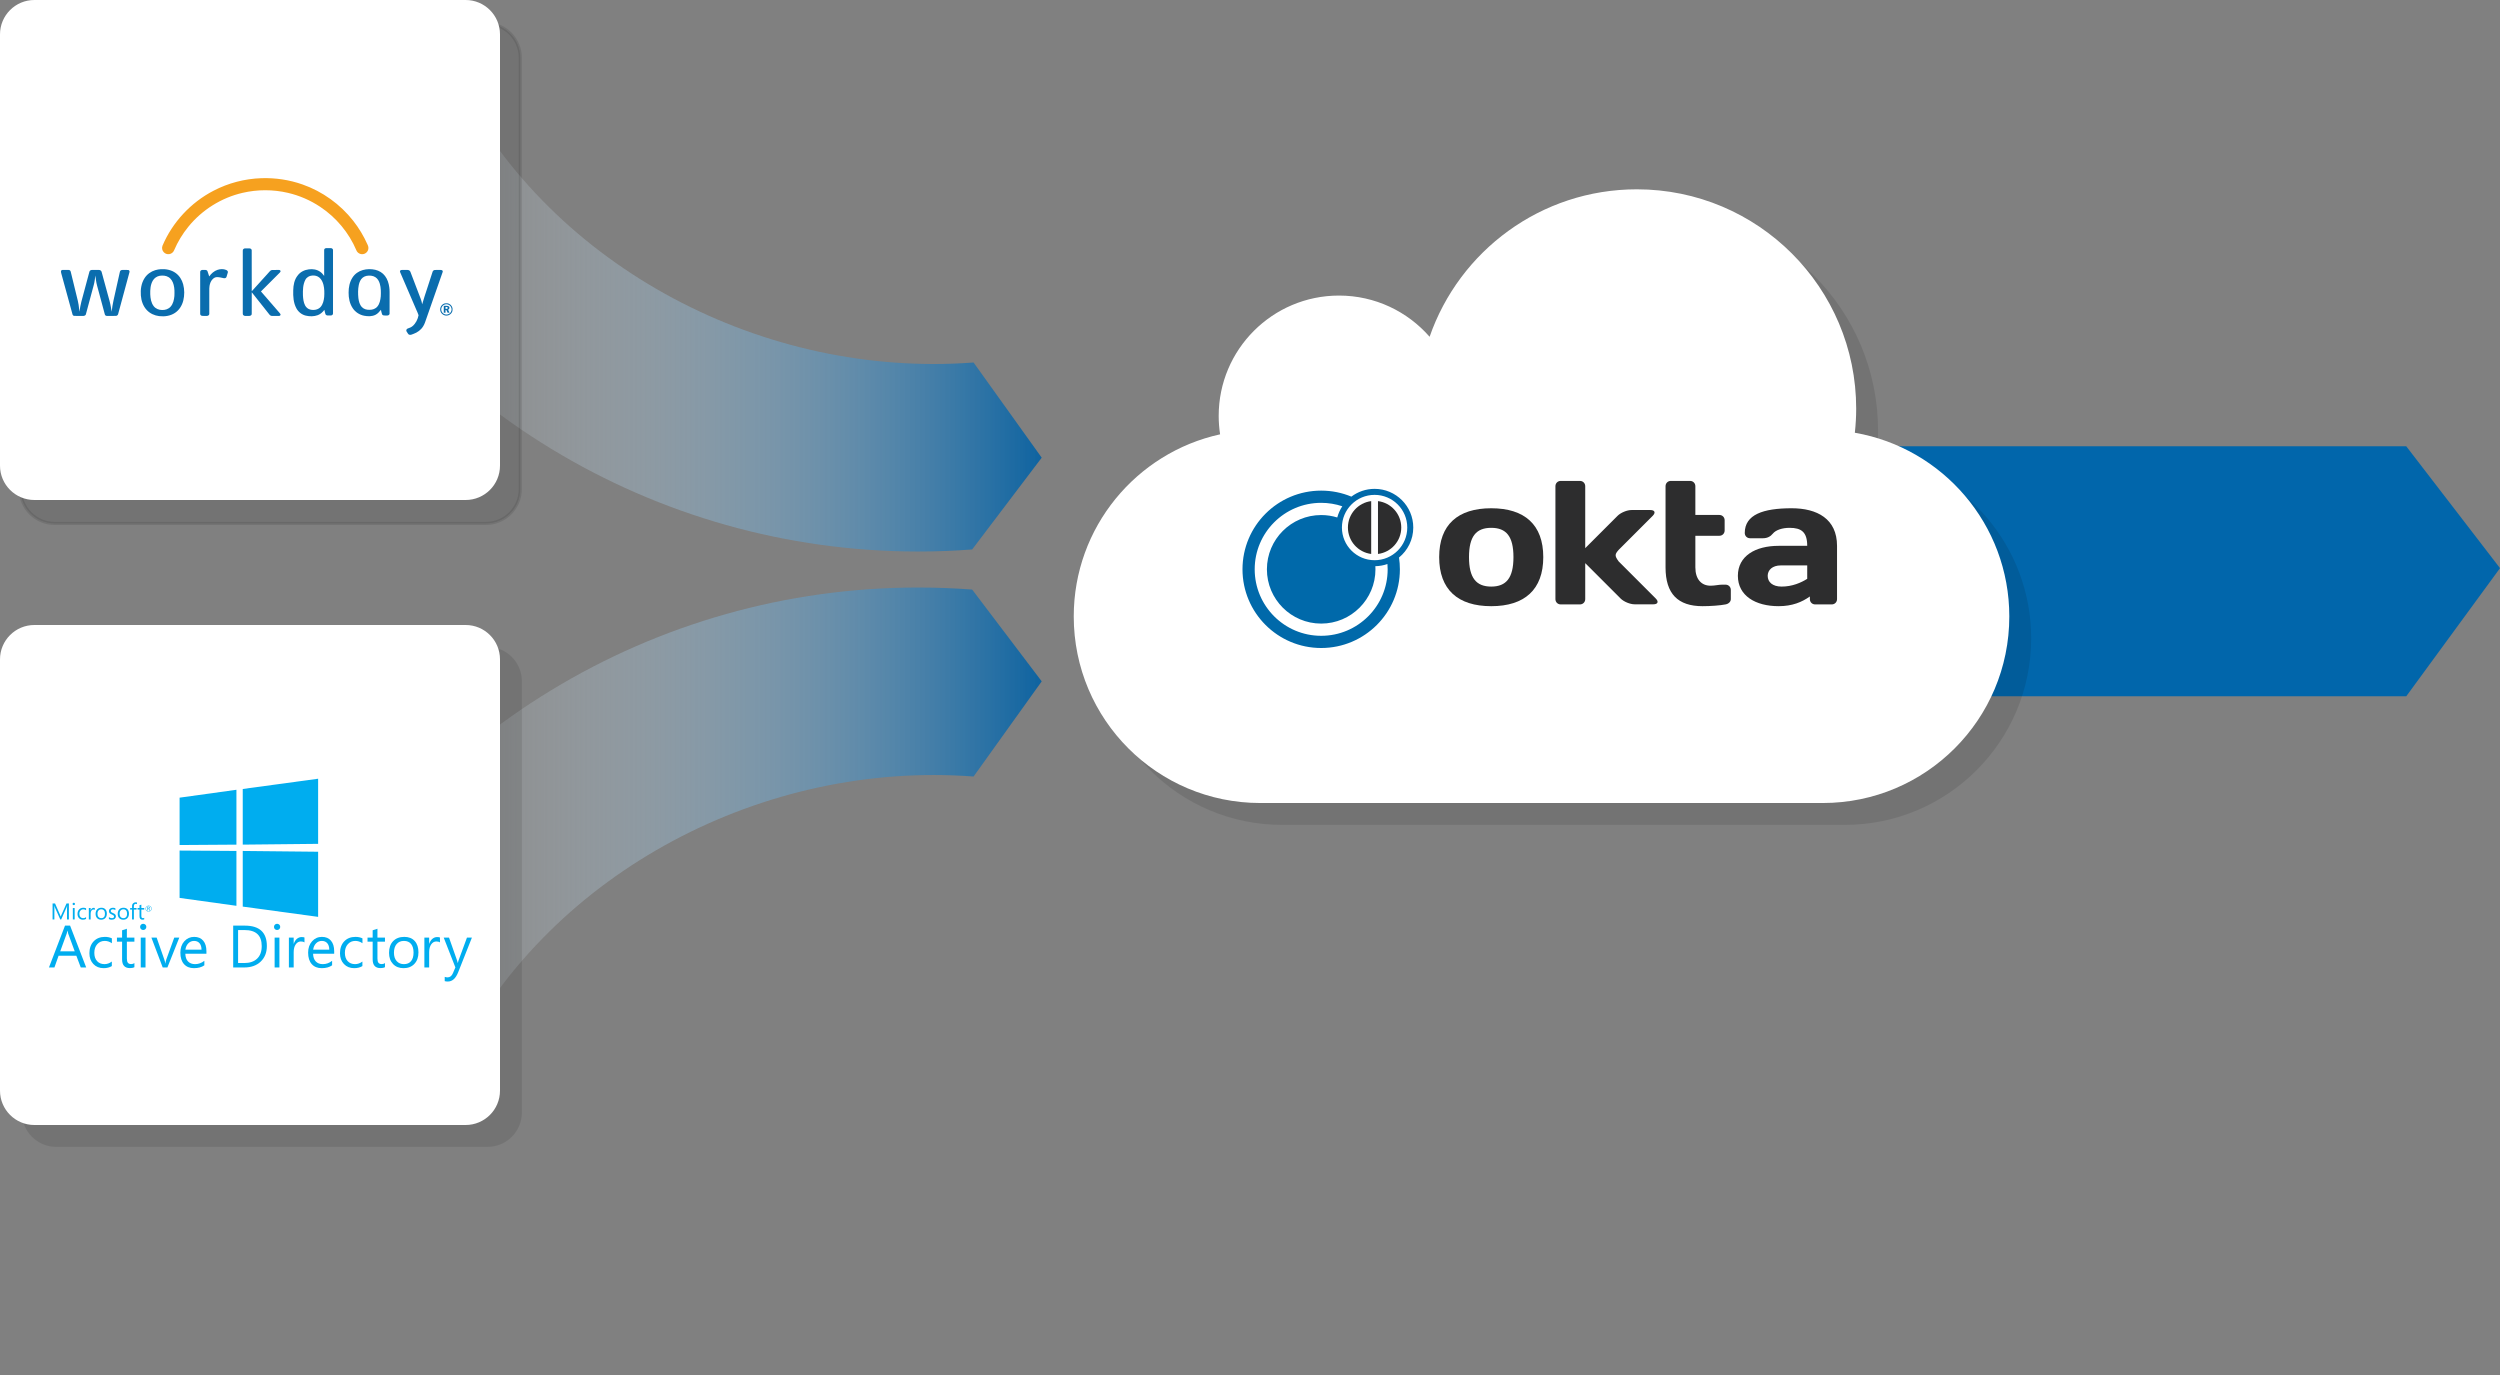 <?xml version="1.0" encoding="utf-8"?>
<!-- Generator: Adobe Illustrator 16.0.4, SVG Export Plug-In . SVG Version: 6.00 Build 0)  -->
<!DOCTYPE svg PUBLIC "-//W3C//DTD SVG 1.1//EN" "http://www.w3.org/Graphics/SVG/1.1/DTD/svg11.dtd">
<svg version="1.1" xmlns="http://www.w3.org/2000/svg" xmlns:xlink="http://www.w3.org/1999/xlink" x="0px" y="0px" width="800px"
	 height="440px" viewBox="0 0 800 440" enable-background="new 0 0 800 440" xml:space="preserve">
<rect x="0" y="0" width="800" height="440" fill="#808080" stroke="none"/>
<g id="bg" display="none">
	<rect display="inline" fill="#E1EFF5" width="800" height="440"/>
</g>
<g id="Arrows">
	
		<linearGradient id="SVGID_1_" gradientUnits="userSpaceOnUse" x1="88.988" y1="254.5" x2="329.349" y2="254.5" gradientTransform="matrix(1 0 0 -1 4 356)">
		<stop  offset="0.15" style="stop-color:#FFFFFF;stop-opacity:0"/>
		<stop  offset="1" style="stop-color:#0E63A0"/>
	</linearGradient>
	<path fill="url(#SVGID_1_)" d="M293.76,176.486c-84.208,0-161.719-46.738-200.772-122.475l53.328-27.498
		c30.646,59.434,98.533,94.559,165.225,89.485l21.809,30.458l-22.257,29.369C305.292,176.269,299.508,176.486,293.76,176.486z"/>
	
		<linearGradient id="SVGID_2_" gradientUnits="userSpaceOnUse" x1="88.988" y1="639.018" x2="329.349" y2="639.018" gradientTransform="matrix(1 0 0 1 4 -376.027)">
		<stop  offset="0.15" style="stop-color:#FFFFFF;stop-opacity:0"/>
		<stop  offset="1" style="stop-color:#0E63A0"/>
	</linearGradient>
	<path fill="url(#SVGID_2_)" d="M293.76,188.004c-84.208,0-161.719,46.737-200.772,122.475l53.328,27.498
		c30.646-59.434,98.533-94.559,165.225-89.486l21.809-30.458l-22.257-29.369C305.292,188.222,299.508,188.004,293.76,188.004z"/>
	<polygon fill="#0166AB" points="770,222.812 599,222.812 599,142.812 770,142.812 800,181.812 	"/>
</g>
<g id="cloud">
	<path id="cloud-shadow" opacity="0.1" d="M600.55,145.479c0.275-2.532,0.43-5.101,0.43-7.706c0-38.766-31.426-70.191-70.191-70.191
		c-30.707,0-56.79,19.724-66.314,47.187c-7.058-8.078-17.426-13.187-28.994-13.187c-21.263,0-38.5,17.237-38.5,38.5
		c0,2.008,0.155,3.979,0.451,5.904c-26.784,5.882-46.833,29.736-46.833,58.287c0,32.968,26.725,59.692,59.69,59.692h180.001
		c32.966,0,59.689-26.725,59.689-59.692C649.979,174.807,628.622,150.346,600.55,145.479z"/>
	<path id="cloud_2_" fill="#FFFFFF" d="M593.55,138.479c0.275-2.532,0.43-5.101,0.43-7.706c0-38.766-31.426-70.191-70.191-70.191
		c-30.707,0-56.79,19.724-66.314,47.187c-7.058-8.078-17.426-13.187-28.994-13.187c-21.263,0-38.5,17.237-38.5,38.5
		c0,2.008,0.155,3.979,0.451,5.904c-26.784,5.882-46.834,29.736-46.834,58.287c0,32.967,26.726,59.692,59.69,59.692h180.001
		c32.966,0,59.689-26.725,59.689-59.692C642.979,167.807,621.622,143.346,593.55,138.479z"/>
	<g id="okta">
		<path fill="#0069AA" d="M432.436,158.921c-2.974-1.238-6.234-1.922-9.658-1.923C408.869,157,397.6,168.273,397.597,182.18
			c0.003,13.907,11.272,25.181,25.181,25.183c13.909-0.002,25.182-11.274,25.185-25.183c0-1.282-0.099-2.541-0.283-3.771
			c2.786-2.27,4.565-5.726,4.565-9.599c0-6.835-5.543-12.375-12.373-12.375c-2.795,0-5.373,0.927-7.443,2.491
			C432.43,158.925,432.433,158.923,432.436,158.921z M439.871,179.267c-2.891,0-5.496-1.17-7.394-3.062
			c-1.897-1.896-3.062-4.502-3.062-7.394c0-2.888,1.164-5.497,3.062-7.39c1.897-1.894,4.503-3.062,7.394-3.062
			c2.889,0,5.492,1.17,7.391,3.062c1.895,1.893,3.062,4.502,3.062,7.39c0,2.892-1.168,5.497-3.062,7.394
			C445.365,178.097,442.761,179.267,439.871,179.267z M422.777,160.906c2.366,0.002,4.637,0.391,6.76,1.104
			c-0.717,1.087-1.268,2.291-1.612,3.58c-1.627-0.504-3.354-0.775-5.147-0.775c-9.592,0-17.367,7.775-17.367,17.367
			c0,9.591,7.775,17.365,17.367,17.365c9.594,0,17.368-7.774,17.368-17.365c0-0.337-0.011-0.671-0.032-1.002
			c1.354-0.026,2.652-0.268,3.866-0.695c0.044,0.562,0.073,1.126,0.073,1.697c-0.001,5.881-2.377,11.188-6.232,15.045
			c-3.854,3.854-9.162,6.229-15.043,6.229c-5.88,0-11.187-2.377-15.041-6.229c-3.854-3.857-6.23-9.164-6.232-15.045
			c0.001-5.881,2.377-11.188,6.232-15.043C411.591,163.285,416.897,160.908,422.777,160.906z"/>
		<g>
			<g>
				<path fill="#2D2D2E" d="M477.193,162.642c-10.67,0-16.656,5.25-16.656,15.641c0,10.389,5.985,15.695,16.656,15.695
					c10.673,0,16.655-5.309,16.655-15.695C493.849,167.892,487.866,162.642,477.193,162.642z M477.193,187.708
					c-4.799,0-7.113-2.766-7.113-9.426c0-6.666,2.314-9.375,7.113-9.375s7.114,2.709,7.114,9.375
					C484.308,184.944,481.992,187.708,477.193,187.708z"/>
				<path fill="#2D2D2E" d="M552.167,187.087h-1.018c-1.242,0-2.314,0.338-3.781,0.338c-2.881,0-4.855-2.029-4.855-5.871v-10.104
					h7.68c0.959,0,1.692-0.736,1.692-1.697v-3.271c0-0.961-0.733-1.695-1.692-1.695h-7.68v-9.202c0-0.96-0.734-1.694-1.693-1.694
					h-6.154c-0.961,0-1.694,0.734-1.694,1.694v25.97c0,8.471,3.953,12.424,11.858,12.424c2.541,0,5.646-0.226,7.34-0.565
					c0.957-0.17,1.691-0.846,1.691-1.691v-2.936C553.86,187.824,553.126,187.087,552.167,187.087z"/>
				<path fill="#2D2D2E" d="M573.341,162.642c-9.146,0-15.018,2.031-15.018,7.904c0,0.959,0.733,1.693,1.693,1.693h4.121
					c1.411,0,2.428-0.564,3.161-1.47c0.96-1.187,3.05-1.862,5.364-1.862c3.781,0,5.646,1.355,5.646,5.76h-9.146
					c-7.396,0-13.043,3.218-13.043,9.599c0,6.379,5.646,9.711,13.043,9.711c4.349,0,7.453-1.3,9.994-3.104v0.849
					c0,0.957,0.734,1.692,1.694,1.692h5.308c0.961,0,1.692-0.735,1.692-1.692v-17.054
					C587.853,166.029,581.473,162.642,573.341,162.642z M578.31,185.225c-1.975,1.241-4.798,2.483-8.188,2.483
					c-2.937,0-4.461-1.467-4.461-3.442c0-1.863,1.524-3.331,4.182-3.331h8.467V185.225z"/>
				<path fill="#2D2D2E" d="M517.979,179.66c-1.354-1.832-1.239-2.287,0-3.709l10.888-10.889c1.021-1.021,0.676-1.855-0.769-1.855
					h-6c-1.442,0-3.459,0.834-4.479,1.855l-10.346,10.346v-0.232v-19.591c0-0.96-0.732-1.694-1.691-1.694h-6.154
					c-0.961,0-1.693,0.734-1.693,1.694v36.136c0,0.958,0.733,1.691,1.693,1.691h6.154c0.959,0,1.691-0.733,1.691-1.691v-10.278
					v-1.239l11.32,11.32c1.021,1.021,3.037,1.855,4.479,1.855h6.002c1.442,0,1.789-0.834,0.768-1.855L517.979,179.66z"/>
			</g>
		</g>
		<path fill="#2D2D2E" d="M438.783,177.269v-16.914c-4.199,0.535-7.447,4.113-7.447,8.455
			C431.336,173.16,434.584,176.737,438.783,177.269z"/>
		<path fill="#2D2D2E" d="M448.402,168.81c0-4.342-3.248-7.92-7.449-8.455v16.914C445.154,176.737,448.402,173.162,448.402,168.81z"
			/>
	</g>
</g>
<g id="Boxes">
	<path id="box-2-shadow" opacity="0.1" d="M167,356c0,6.075-4.925,11-11,11H18c-6.075,0-11-4.925-11-11V218c0-6.075,4.925-11,11-11
		h138c6.075,0,11,4.925,11,11V356z"/>
	<path id="box-2" fill="#FFFFFF" d="M160,349c0,6.075-4.925,11-11,11H11c-6.075,0-11-4.925-11-11V211c0-6.075,4.925-11,11-11h138
		c6.075,0,11,4.925,11,11V349z"/>
	<path id="box-1-shadow" opacity="0.1" stroke="#000000" stroke-miterlimit="10" d="M166.5,156.5c0,6.075-4.925,11-11,11h-138
		c-6.075,0-11-4.925-11-11v-138c0-6.075,4.925-11,11-11h138c6.075,0,11,4.925,11,11V156.5z"/>
	<path id="box-1" fill="#FFFFFF" d="M160,149c0,6.075-4.925,11-11,11H11c-6.075,0-11-4.925-11-11V11C0,4.925,4.925,0,11,0h138
		c6.075,0,11,4.925,11,11V149z"/>
</g>
<g id="Logos">
	<g id="ms">
		<g>
			<path fill="#00ADEF" d="M27.582,309.589h-1.736l-1.42-3.754h-5.677l-1.335,3.754h-1.747l5.136-13.39h1.625L27.582,309.589z
				 M23.912,304.425l-2.101-5.704c-0.068-0.187-0.137-0.485-0.206-0.896h-0.037c-0.062,0.379-0.133,0.678-0.215,0.896l-2.083,5.704
				H23.912z"/>
			<path fill="#00ADEF" d="M35.784,309.15c-0.735,0.441-1.606,0.663-2.615,0.663c-1.363,0-2.464-0.443-3.3-1.331
				c-0.837-0.886-1.256-2.036-1.256-3.45c0-1.574,0.451-2.84,1.353-3.795c0.904-0.956,2.107-1.434,3.614-1.434
				c0.84,0,1.582,0.156,2.223,0.467v1.568c-0.709-0.497-1.469-0.747-2.278-0.747c-0.977,0-1.779,0.351-2.404,1.052
				c-0.626,0.7-0.938,1.618-0.938,2.759c0,1.119,0.294,2.005,0.883,2.65c0.587,0.648,1.377,0.973,2.367,0.973
				c0.833,0,1.618-0.277,2.353-0.831V309.15L35.784,309.15z"/>
			<path fill="#00ADEF" d="M43.009,309.495c-0.361,0.2-0.837,0.299-1.429,0.299c-1.674,0-2.511-0.933-2.511-2.801v-5.659h-1.644
				v-1.307h1.644v-2.335l1.531-0.495v2.83h2.409v1.307H40.6v5.388c0,0.642,0.109,1.099,0.327,1.374
				c0.218,0.273,0.579,0.41,1.083,0.41c0.385,0,0.719-0.106,0.999-0.316V309.495L43.009,309.495z"/>
			<path fill="#00ADEF" d="M45.82,297.6c-0.274,0-0.507-0.094-0.7-0.28c-0.193-0.186-0.29-0.423-0.29-0.709s0.097-0.524,0.29-0.715
				c0.193-0.19,0.426-0.285,0.7-0.285c0.28,0,0.519,0.095,0.715,0.285c0.196,0.188,0.293,0.428,0.293,0.715
				c0,0.273-0.097,0.506-0.293,0.699C46.339,297.504,46.101,297.6,45.82,297.6z M46.567,309.589h-1.531v-9.562h1.531V309.589z"/>
			<path fill="#00ADEF" d="M57.379,300.027l-3.809,9.562h-1.504l-3.623-9.562h1.68l2.428,6.947c0.18,0.51,0.292,0.955,0.336,1.335
				h0.037c0.062-0.479,0.161-0.912,0.299-1.299l2.54-6.983H57.379L57.379,300.027z"/>
			<path fill="#00ADEF" d="M66.058,305.191h-6.751c0.024,1.064,0.311,1.886,0.859,2.465c0.547,0.578,1.301,0.869,2.259,0.869
				c1.077,0,2.066-0.356,2.969-1.066v1.44c-0.84,0.608-1.952,0.914-3.333,0.914c-1.352,0-2.413-0.435-3.185-1.303
				c-0.771-0.869-1.158-2.09-1.158-3.665c0-1.488,0.422-2.7,1.265-3.637c0.844-0.938,1.892-1.405,3.143-1.405
				c1.252,0,2.22,0.405,2.904,1.214c0.685,0.81,1.027,1.933,1.027,3.371V305.191L66.058,305.191z M64.488,303.894
				c-0.006-0.885-0.219-1.572-0.639-2.064c-0.42-0.491-1.004-0.738-1.751-0.738c-0.722,0-1.335,0.261-1.839,0.775
				c-0.504,0.517-0.815,1.193-0.934,2.027H64.488z"/>
			<path fill="#00ADEF" d="M74.62,309.589v-13.39h3.697c4.719,0,7.078,2.176,7.078,6.527c0,2.066-0.655,3.726-1.965,4.98
				c-1.311,1.255-3.064,1.882-5.261,1.882H74.62z M76.188,297.618v10.551h1.999c1.755,0,3.122-0.47,4.099-1.409
				c0.977-0.939,1.465-2.271,1.465-3.996c0-3.431-1.824-5.145-5.471-5.145L76.188,297.618L76.188,297.618z"/>
			<path fill="#00ADEF" d="M88.665,297.6c-0.274,0-0.508-0.094-0.7-0.28c-0.193-0.186-0.29-0.423-0.29-0.709s0.096-0.524,0.29-0.715
				c0.192-0.19,0.425-0.285,0.7-0.285c0.281,0,0.518,0.095,0.714,0.285c0.196,0.188,0.294,0.428,0.294,0.715
				c0,0.273-0.098,0.506-0.294,0.699C89.183,297.504,88.945,297.6,88.665,297.6z M89.412,309.589H87.88v-9.562h1.531V309.589z"/>
			<path fill="#00ADEF" d="M97.431,301.577c-0.268-0.205-0.654-0.309-1.158-0.309c-0.653,0-1.2,0.309-1.638,0.925
				c-0.439,0.616-0.659,1.458-0.659,2.521v4.874h-1.531v-9.562h1.531v1.971h0.037c0.218-0.672,0.55-1.196,0.999-1.572
				c0.449-0.377,0.95-0.565,1.504-0.565c0.398,0,0.703,0.043,0.915,0.131V301.577z"/>
			<path fill="#00ADEF" d="M106.937,305.191h-6.752c0.025,1.064,0.312,1.886,0.859,2.465c0.548,0.578,1.302,0.869,2.26,0.869
				c1.077,0,2.067-0.356,2.97-1.066v1.44c-0.84,0.608-1.952,0.914-3.333,0.914c-1.351,0-2.413-0.435-3.184-1.303
				c-0.772-0.869-1.158-2.09-1.158-3.665c0-1.488,0.422-2.7,1.266-3.637c0.843-0.938,1.891-1.405,3.142-1.405
				c1.251,0,2.219,0.405,2.904,1.214c0.685,0.81,1.027,1.933,1.027,3.371V305.191L106.937,305.191z M105.367,303.894
				c-0.006-0.885-0.219-1.572-0.639-2.064c-0.42-0.491-1.003-0.738-1.751-0.738c-0.722,0-1.335,0.261-1.839,0.775
				c-0.504,0.517-0.816,1.193-0.934,2.027H105.367z"/>
			<path fill="#00ADEF" d="M115.966,309.15c-0.734,0.441-1.605,0.663-2.614,0.663c-1.363,0-2.463-0.443-3.3-1.331
				c-0.837-0.886-1.256-2.036-1.256-3.45c0-1.574,0.451-2.84,1.354-3.795c0.903-0.956,2.107-1.434,3.613-1.434
				c0.84,0,1.581,0.156,2.223,0.467v1.568c-0.709-0.497-1.47-0.747-2.278-0.747c-0.978,0-1.779,0.351-2.404,1.052
				c-0.625,0.7-0.939,1.618-0.939,2.759c0,1.119,0.294,2.005,0.883,2.65c0.588,0.648,1.377,0.973,2.367,0.973
				c0.834,0,1.619-0.277,2.354-0.831L115.966,309.15L115.966,309.15z"/>
			<path fill="#00ADEF" d="M123.191,309.495c-0.361,0.2-0.837,0.299-1.428,0.299c-1.675,0-2.512-0.933-2.512-2.801v-5.659h-1.644
				v-1.307h1.644v-2.335l1.531-0.495v2.83h2.409v1.307h-2.409v5.388c0,0.642,0.108,1.099,0.326,1.374
				c0.218,0.273,0.58,0.41,1.084,0.41c0.385,0,0.718-0.106,0.999-0.316V309.495z"/>
			<path fill="#00ADEF" d="M129.145,309.813c-1.413,0-2.542-0.447-3.385-1.341c-0.844-0.894-1.266-2.078-1.266-3.553
				c0-1.605,0.439-2.861,1.316-3.764c0.878-0.902,2.064-1.354,3.558-1.354c1.425,0,2.538,0.438,3.338,1.316
				c0.801,0.878,1.2,2.096,1.2,3.651c0,1.525-0.431,2.747-1.294,3.665C131.751,309.354,130.595,309.813,129.145,309.813z
				 M129.256,301.091c-0.983,0-1.761,0.335-2.334,1.005c-0.572,0.669-0.859,1.593-0.859,2.769c0,1.132,0.29,2.026,0.868,2.68
				c0.579,0.653,1.354,0.981,2.325,0.981c0.991,0,1.751-0.321,2.283-0.963s0.798-1.553,0.798-2.735c0-1.196-0.266-2.117-0.798-2.763
				C131.007,301.415,130.247,301.091,129.256,301.091z"/>
			<path fill="#00ADEF" d="M140.785,301.577c-0.268-0.205-0.653-0.309-1.158-0.309c-0.654,0-1.2,0.309-1.638,0.925
				c-0.439,0.616-0.659,1.458-0.659,2.521v4.874h-1.531v-9.562h1.531v1.971h0.038c0.218-0.672,0.55-1.196,0.999-1.572
				c0.449-0.377,0.949-0.565,1.504-0.565c0.397,0,0.703,0.043,0.915,0.131V301.577z"/>
			<path fill="#00ADEF" d="M151.015,300.027l-4.397,11.093c-0.785,1.979-1.887,2.969-3.306,2.969c-0.398,0-0.731-0.04-1-0.121
				v-1.372c0.33,0.112,0.632,0.167,0.906,0.167c0.771,0,1.352-0.46,1.737-1.382l0.766-1.811l-3.735-9.543h1.7l2.586,7.357
				c0.031,0.094,0.096,0.336,0.196,0.729h0.057c0.03-0.149,0.094-0.386,0.186-0.709l2.717-7.377H151.015L151.015,300.027z"/>
		</g>
		<path fill="#00ADEF" d="M57.47,255.252l18.187-2.525v17.556l-18.187,0.126V255.252z M75.656,272.304v17.555l-18.187-2.525v-15.156
			L75.656,272.304z M77.677,252.474l24.123-3.283v20.839l-24.123,0.253V252.474L77.677,252.474z M101.8,272.557v20.838
			l-24.123-3.283v-17.808L101.8,272.557z"/>
		<g>
			<path fill="#00ADEF" d="M47.856,291.052c-0.067-0.137-0.136-0.213-0.205-0.229v-0.005c0.1-0.02,0.177-0.061,0.231-0.122
				c0.056-0.059,0.083-0.13,0.083-0.216c0-0.096-0.034-0.173-0.102-0.233c-0.08-0.069-0.197-0.104-0.352-0.104h-0.348v1.238h0.174
				v-0.519h0.113c0.08,0,0.153,0.073,0.222,0.223l0.134,0.297h0.211L47.856,291.052z M47.524,290.712h-0.185v-0.421h0.153
				c0.107,0,0.183,0.02,0.229,0.055c0.04,0.033,0.059,0.084,0.059,0.155C47.78,290.643,47.695,290.712,47.524,290.712z"/>
			<path fill="#00ADEF" d="M48.237,290.076c-0.185-0.177-0.414-0.268-0.687-0.268c-0.279,0-0.511,0.095-0.698,0.28
				c-0.187,0.188-0.28,0.416-0.28,0.688c0,0.278,0.091,0.507,0.275,0.688c0.184,0.182,0.416,0.272,0.695,0.272
				c0.277,0,0.508-0.093,0.697-0.278c0.189-0.186,0.282-0.415,0.282-0.688C48.521,290.49,48.427,290.26,48.237,290.076z
				 M48.155,291.39c-0.167,0.166-0.37,0.248-0.608,0.248c-0.239,0-0.442-0.081-0.608-0.245c-0.167-0.165-0.252-0.372-0.252-0.618
				c0-0.242,0.081-0.446,0.245-0.611c0.163-0.165,0.37-0.247,0.616-0.247c0.24,0,0.443,0.082,0.609,0.246
				c0.166,0.163,0.249,0.368,0.249,0.613C48.405,291.02,48.322,291.226,48.155,291.39z"/>
			<path fill="#00ADEF" d="M17.404,290.793c0-0.46-0.01-0.793-0.028-0.998h0.013c0.052,0.24,0.104,0.416,0.153,0.524l1.748,3.905
				h0.293l1.746-3.934c0.045-0.102,0.097-0.268,0.153-0.496h0.015c-0.034,0.391-0.051,0.722-0.051,0.991v3.438h0.601v-5.118h-0.752
				l-1.604,3.556c-0.062,0.137-0.143,0.346-0.246,0.626h-0.025c-0.037-0.14-0.114-0.343-0.232-0.612l-1.57-3.569h-0.792v5.118h0.579
				V290.793z"/>
			<path fill="#00ADEF" d="M23.607,289.641c0.107,0,0.198-0.036,0.272-0.109c0.074-0.075,0.113-0.164,0.113-0.272
				c0-0.105-0.038-0.194-0.113-0.27c-0.074-0.072-0.166-0.107-0.272-0.107c-0.104,0-0.195,0.035-0.27,0.107
				c-0.073,0.075-0.111,0.164-0.111,0.27c0,0.113,0.038,0.203,0.111,0.276C23.412,289.605,23.503,289.641,23.607,289.641z"/>
			<rect x="23.308" y="290.568" fill="#00ADEF" width="0.583" height="3.655"/>
			<path fill="#00ADEF" d="M26.537,294.311c0.386,0,0.721-0.085,1.001-0.256v-0.556c-0.28,0.209-0.579,0.312-0.899,0.312
				c-0.378,0-0.679-0.122-0.904-0.37c-0.224-0.249-0.337-0.584-0.337-1.011c0-0.441,0.124-0.796,0.369-1.062
				c0.234-0.259,0.537-0.39,0.909-0.39c0.31,0,0.599,0.096,0.872,0.287v-0.601c-0.246-0.123-0.528-0.187-0.846-0.187
				c-0.58,0-1.042,0.185-1.385,0.554c-0.346,0.369-0.517,0.854-0.517,1.451c0,0.534,0.158,0.97,0.471,1.307
				C25.592,294.137,26.014,294.311,26.537,294.311z"/>
			<path fill="#00ADEF" d="M29.419,290.705c-0.178,0.146-0.31,0.351-0.396,0.618h-0.014v-0.755h-0.585v3.655h0.585v-1.863
				c0-0.424,0.091-0.755,0.274-0.996c0.162-0.213,0.362-0.32,0.6-0.32c0.195,0,0.343,0.039,0.447,0.117v-0.606
				c-0.079-0.033-0.195-0.05-0.351-0.05C29.772,290.505,29.585,290.571,29.419,290.705z"/>
			<path fill="#00ADEF" d="M33.731,290.986c-0.308-0.337-0.732-0.507-1.277-0.507c-0.555,0-0.996,0.163-1.327,0.484
				c-0.357,0.349-0.535,0.84-0.535,1.474c0,0.559,0.157,1.007,0.471,1.346c0.32,0.352,0.757,0.527,1.305,0.527
				c0.557,0,1-0.176,1.329-0.527c0.327-0.352,0.492-0.819,0.492-1.401C34.189,291.79,34.036,291.325,33.731,290.986z
				 M33.293,293.438c-0.202,0.25-0.496,0.374-0.881,0.374c-0.371,0-0.667-0.122-0.888-0.369c-0.221-0.244-0.332-0.588-0.332-1.026
				c0-0.465,0.115-0.825,0.346-1.08c0.218-0.238,0.51-0.357,0.873-0.357c0.369,0,0.656,0.118,0.861,0.354
				c0.21,0.245,0.316,0.603,0.316,1.069C33.59,292.851,33.491,293.194,33.293,293.438z"/>
			<path fill="#00ADEF" d="M36.754,293.99c0.224-0.198,0.336-0.445,0.336-0.745c0-0.271-0.089-0.494-0.269-0.67
				c-0.137-0.14-0.362-0.274-0.674-0.404c-0.278-0.119-0.462-0.22-0.549-0.305c-0.097-0.089-0.146-0.216-0.146-0.377
				c0-0.15,0.059-0.272,0.176-0.368c0.116-0.094,0.272-0.143,0.465-0.143c0.312,0,0.588,0.087,0.83,0.262v-0.59
				c-0.231-0.115-0.491-0.172-0.781-0.172c-0.379,0-0.688,0.102-0.928,0.304c-0.24,0.201-0.361,0.453-0.361,0.756
				c0,0.271,0.077,0.491,0.232,0.66c0.129,0.144,0.347,0.281,0.653,0.414c0.297,0.131,0.497,0.243,0.6,0.337
				c0.104,0.092,0.154,0.21,0.154,0.352c0,0.341-0.232,0.511-0.696,0.511c-0.347,0-0.664-0.116-0.95-0.35v0.629
				c0.257,0.147,0.56,0.22,0.907,0.22C36.174,294.311,36.51,294.203,36.754,293.99z"/>
			<path fill="#00ADEF" d="M40.806,290.986c-0.307-0.337-0.731-0.507-1.276-0.507c-0.555,0-0.999,0.163-1.328,0.484
				c-0.356,0.349-0.535,0.84-0.535,1.474c0,0.559,0.158,1.007,0.471,1.346c0.321,0.352,0.757,0.527,1.307,0.527
				c0.557,0,0.999-0.176,1.326-0.527c0.328-0.352,0.494-0.819,0.494-1.401C41.266,291.79,41.111,291.325,40.806,290.986z
				 M40.367,293.438c-0.201,0.25-0.495,0.374-0.88,0.374c-0.371,0-0.667-0.122-0.891-0.369c-0.219-0.244-0.329-0.588-0.329-1.026
				c0-0.465,0.114-0.825,0.345-1.08c0.219-0.238,0.512-0.357,0.875-0.357c0.369,0,0.656,0.118,0.86,0.354
				c0.212,0.245,0.317,0.603,0.317,1.069C40.665,292.851,40.566,293.194,40.367,293.438z"/>
			<path fill="#00ADEF" d="M42.256,294.224h0.585v-3.158h0.857v-0.497h-0.857v-0.562c0-0.518,0.204-0.774,0.613-0.774
				c0.146,0,0.274,0.032,0.389,0.096v-0.528c-0.103-0.042-0.244-0.064-0.424-0.064c-0.312,0-0.575,0.1-0.789,0.297
				c-0.251,0.228-0.375,0.543-0.375,0.945v0.592h-0.621v0.496h0.621V294.224L42.256,294.224z"/>
			<path fill="#00ADEF" d="M44.646,293.227c0,0.718,0.319,1.079,0.957,1.079c0.227,0,0.411-0.04,0.549-0.119v-0.499
				c-0.107,0.078-0.232,0.117-0.378,0.117c-0.195,0-0.333-0.051-0.417-0.157c-0.084-0.102-0.125-0.276-0.125-0.521v-2.062h0.92
				v-0.496h-0.92v-1.082c-0.205,0.066-0.399,0.132-0.586,0.189v0.893h-0.627v0.496h0.627V293.227z"/>
		</g>
	</g>
	<g id="workday">
		<path fill="#F6A11F" d="M83.615,57.021c4.481-0.154,8.992,0.52,13.219,2.019c6.359,2.232,12.042,6.324,16.201,11.623
			c1.829,2.324,3.361,4.88,4.562,7.583c0.213,0.45,0.376,0.956,0.263,1.457c-0.139,0.842-0.877,1.537-1.725,1.622
			c-0.881,0.129-1.792-0.421-2.106-1.251c-2.387-5.619-6.464-10.5-11.547-13.878c-3.142-2.1-6.667-3.63-10.349-4.486
			c-4.749-1.11-9.748-1.11-14.498-0.003c-6.78,1.561-12.99,5.451-17.369,10.855c-1.858,2.277-3.391,4.816-4.546,7.517
			c-0.25,0.627-0.825,1.12-1.495,1.229c-0.647,0.125-1.35-0.098-1.801-0.58c-0.532-0.532-0.706-1.383-0.432-2.083
			c3.181-7.52,9.071-13.838,16.312-17.598C73.021,58.577,78.297,57.2,83.615,57.021L83.615,57.021z"/>
		<path fill="#0A6DAE" d="M77.693,80.176c-0.027-0.391,0.342-0.683,0.708-0.692c0.477-0.012,0.953-0.008,1.43-0.001
			c0.331,0.011,0.718,0.231,0.716,0.604c0.017,4.37-0.01,8.741,0.015,13.114c1.771-1.97,3.556-3.928,5.333-5.891
			c0.351-0.344,0.626-0.867,1.172-0.912c0.732-0.031,1.468-0.013,2.202-0.012c0.283-0.026,0.599,0.233,0.5,0.536
			c-0.117,0.232-0.33,0.392-0.503,0.578c-1.921,1.92-3.85,3.833-5.762,5.762c1.846,2.107,3.667,4.237,5.506,6.353
			c0.236,0.3,0.532,0.557,0.73,0.888c0.147,0.259-0.095,0.576-0.373,0.587c-0.611,0.034-1.223,0-1.835,0.015
			c-0.318-0.007-0.662,0.039-0.951-0.124c-0.305-0.175-0.489-0.488-0.708-0.75c-1.773-2.232-3.534-4.475-5.313-6.704
			c-0.019,2.198-0.005,4.395-0.007,6.592c-0.007,0.252,0.045,0.559-0.176,0.744c-0.351,0.339-0.874,0.22-1.313,0.241
			c-0.389-0.013-0.844,0.073-1.161-0.215c-0.176-0.137-0.222-0.37-0.216-0.578C77.694,93.598,77.688,86.886,77.693,80.176
			L77.693,80.176z"/>
		<path fill="#0A6DAE" d="M69.616,86.349c0.889-0.287,1.891-0.34,2.762,0.037c0.305,0.144,0.66,0.448,0.523,0.826
			c-0.141,0.474-0.26,0.953-0.426,1.418c-0.123,0.333-0.509,0.457-0.835,0.393c-0.733-0.127-1.454-0.368-2.205-0.344
			c-0.525-0.013-1.009,0.27-1.368,0.633c-0.579,0.567-0.878,1.359-1.013,2.144c-0.107,0.568-0.076,1.149-0.081,1.722
			c0,2.411,0,4.823-0.001,7.234c0.034,0.396-0.375,0.666-0.733,0.679c-0.492,0.007-0.982,0.013-1.473-0.003
			c-0.356-0.019-0.754-0.278-0.709-0.677c-0.001-4.465-0.005-8.927,0.001-13.392c-0.03-0.445,0.461-0.686,0.848-0.645
			c0.484,0.032,1.145-0.15,1.459,0.337c0.239,0.565,0.353,1.174,0.577,1.745C67.616,87.529,68.511,86.713,69.616,86.349
			L69.616,86.349z"/>
		<path fill="#0A6DAE" d="M19.501,86.689c0.136-0.157,0.296-0.326,0.524-0.31c0.667-0.006,1.334-0.021,2.001,0.01
			c0.339,0.01,0.572,0.308,0.621,0.622c0.656,2.667,1.299,5.335,1.952,8.002c0.191,0.823,0.424,1.639,0.549,2.476
			c0.128,0.752,0.154,1.516,0.276,2.27c0.169-1.075,0.319-2.159,0.61-3.209c0.853-3.182,1.705-6.364,2.56-9.545
			c0.066-0.362,0.407-0.62,0.771-0.62c0.742-0.019,1.486-0.007,2.227-0.007c0.398-0.018,0.824,0.214,0.92,0.622
			c0.637,2.321,1.266,4.644,1.902,6.966c0.385,1.504,0.889,2.982,1.107,4.525c0.061,0.425,0.119,0.851,0.207,1.273
			c0.239-2.424,0.862-4.783,1.376-7.157c0.424-1.888,0.838-3.779,1.266-5.667c0.064-0.378,0.465-0.569,0.818-0.559
			c0.601-0.004,1.202-0.02,1.801,0.01c0.355,0.009,0.56,0.404,0.435,0.721c-1.204,4.444-2.404,8.889-3.609,13.333
			c-0.064,0.356-0.375,0.634-0.739,0.64c-0.93,0.03-1.861,0.007-2.792,0.012c-0.333,0.021-0.686-0.158-0.745-0.51
			c-0.833-3.055-1.649-6.116-2.473-9.174c-0.298-1.063-0.42-2.166-0.546-3.26c-0.152,0.974-0.229,1.964-0.488,2.921
			c-0.844,3.148-1.694,6.299-2.54,9.448c-0.096,0.51-0.679,0.612-1.113,0.578c-0.864-0.015-1.729,0.02-2.593-0.015
			c-0.308,0-0.546-0.239-0.601-0.53c-1.213-4.424-2.422-8.852-3.638-13.277C19.504,87.081,19.51,86.883,19.501,86.689L19.501,86.689
			z"/>
		<path fill="#0A6DAE" d="M128.583,86.388c0.631-0.01,1.264-0.014,1.896,0c0.385,0.005,0.746,0.269,0.866,0.636
			c1.091,2.85,2.173,5.705,3.264,8.556c0.227,0.579,0.387,1.182,0.488,1.795c0.45-1.691,1.05-3.337,1.576-5.006
			c0.586-1.806,1.172-3.611,1.761-5.416c0.087-0.315,0.387-0.529,0.705-0.555c0.516-0.039,1.035-0.005,1.551-0.019
			c0.303,0.004,0.662-0.031,0.892,0.21c0.15,0.126,0.118,0.337,0.056,0.501c-1.743,4.971-3.48,9.945-5.221,14.917
			c-0.303,0.828-0.535,1.695-1.022,2.439c-0.698,1.135-1.831,1.953-3.074,2.394c-0.435,0.136-0.883,0.434-1.351,0.266
			c-0.332-0.085-0.459-0.429-0.636-0.683c-0.127-0.23-0.362-0.444-0.313-0.729c0.024-0.284,0.25-0.515,0.519-0.592
			c0.524-0.181,1.058-0.38,1.483-0.75c1.033-0.875,1.671-2.167,1.915-3.482c-0.165-0.584-0.47-1.122-0.691-1.687
			c-1.662-3.862-3.324-7.725-4.989-11.586c-0.101-0.252-0.249-0.494-0.278-0.768C127.982,86.529,128.327,86.397,128.583,86.388
			L128.583,86.388z"/>
		<path fill="#0A6DAE" d="M51.478,86.136c1.641-0.1,3.36,0.24,4.713,1.211c1.211,0.862,2.034,2.189,2.417,3.613
			c0.457,1.7,0.456,3.514,0.041,5.222c-0.39,1.575-1.303,3.06-2.679,3.954c-1.47,0.976-3.319,1.23-5.045,1.021
			c-1.471-0.181-2.904-0.826-3.928-1.91c-1.204-1.261-1.801-2.999-1.925-4.715c-0.151-1.904,0.14-3.92,1.2-5.546
			c0.783-1.224,2.029-2.124,3.418-2.534C50.27,86.271,50.874,86.187,51.478,86.136L51.478,86.136z M51.095,88.255
			c-0.906,0.169-1.733,0.733-2.194,1.537c-0.769,1.304-0.857,2.876-0.822,4.354c0.055,1.338,0.27,2.766,1.123,3.848
			c0.637,0.813,1.683,1.223,2.701,1.207c0.979,0.032,2.004-0.3,2.667-1.044c0.847-0.927,1.12-2.213,1.236-3.425
			c0.051-1.191,0.075-2.403-0.234-3.566c-0.245-0.983-0.764-1.965-1.662-2.494C53.075,88.16,52.042,88.111,51.095,88.255
			L51.095,88.255z"/>
		<path fill="#0A6DAE" d="M103.735,79.989c-0.021-0.343,0.329-0.562,0.633-0.588c0.488-0.026,0.976-0.014,1.463-0.008
			c0.372-0.004,0.788,0.273,0.734,0.687c0,6.743,0.001,13.484-0.001,20.226c0.025,0.348-0.317,0.619-0.639,0.639
			c-0.388,0.021-0.776,0.021-1.164-0.006c-0.272-0.016-0.537-0.191-0.63-0.452c-0.146-0.439-0.22-0.895-0.333-1.34
			c-0.539,0.731-1.233,1.377-2.095,1.698c-1.229,0.453-2.599,0.46-3.863,0.152c-1.271-0.306-2.377-1.179-2.99-2.328
			c-0.962-1.754-1.076-3.816-1.016-5.774c0.034-1.672,0.354-3.436,1.442-4.762c0.821-1.124,2.167-1.769,3.528-1.938
			c1.264-0.184,2.637,0.029,3.684,0.795c0.496,0.349,0.893,0.815,1.245,1.304C103.727,85.525,103.729,82.756,103.735,79.989
			L103.735,79.989z M99.865,88.179c-0.899,0.058-1.766,0.574-2.168,1.396c-0.784,1.518-0.799,3.285-0.759,4.954
			c0.061,1.091,0.181,2.217,0.688,3.201c0.344,0.664,0.968,1.188,1.706,1.348c1.13,0.272,2.459,0.042,3.262-0.85
			c0.773-0.881,1.028-2.078,1.147-3.212c0.081-1.292,0.087-2.611-0.234-3.874c-0.22-0.846-0.594-1.69-1.262-2.277
			C101.6,88.298,100.705,88.081,99.865,88.179L99.865,88.179z"/>
		<path fill="#0A6DAE" d="M116.097,86.417c1.299-0.36,2.689-0.381,4.001-0.081c1.219,0.283,2.361,0.967,3.11,1.981
			c0.792,1.038,1.191,2.325,1.357,3.609c0.146,0.99,0.103,1.993,0.104,2.99c0,1.8,0,3.599-0.005,5.399
			c0.02,0.218-0.119,0.413-0.297,0.527c-0.304,0.186-0.677,0.104-1.013,0.125c-0.379-0.002-0.876,0.03-1.081-0.362
			c-0.201-0.463-0.243-0.979-0.372-1.464c-0.506,0.616-1.031,1.251-1.764,1.606c-1.118,0.552-2.423,0.521-3.619,0.287
			c-1.462-0.288-2.81-1.154-3.637-2.4c-0.985-1.451-1.343-3.243-1.329-4.975c-0.013-1.687,0.318-3.433,1.257-4.861
			C113.561,87.63,114.765,86.785,116.097,86.417L116.097,86.417z M117.351,88.263c-0.451,0.092-0.888,0.273-1.253,0.555
			c-0.729,0.568-1.091,1.471-1.284,2.347c-0.282,1.39-0.278,2.826-0.132,4.231c0.135,1.033,0.395,2.136,1.152,2.899
			c0.618,0.648,1.547,0.884,2.417,0.842c0.936,0.035,1.91-0.315,2.514-1.05c0.756-0.913,0.967-2.127,1.079-3.271
			c0.069-1.345,0.07-2.723-0.308-4.028c-0.239-0.814-0.675-1.624-1.412-2.087C119.312,88.169,118.285,88.12,117.351,88.263
			L117.351,88.263z"/>
		<path fill="#0A6DAE" d="M142.36,97.084c0.44-0.069,0.919-0.074,1.328,0.13c0.697,0.316,1.197,1.064,1.121,1.841
			c0.058,0.928-0.722,1.755-1.611,1.905c-1.002,0.212-2.081-0.513-2.285-1.513C140.65,98.44,141.348,97.309,142.36,97.084
			L142.36,97.084z M142.257,97.472c-0.743,0.273-1.21,1.13-1.02,1.903c0.192,0.909,1.249,1.528,2.13,1.192
			c0.812-0.248,1.327-1.175,1.073-1.992C144.219,97.656,143.128,97.112,142.257,97.472L142.257,97.472z"/>
		<path fill="#0A6DAE" d="M142.011,97.872c0.532,0.03,1.129-0.121,1.609,0.177c0.387,0.289,0.199,0.921-0.237,1.056
			c0.127,0.333,0.302,0.642,0.461,0.959c-0.201,0.003-0.399,0.007-0.599,0.01c-0.143-0.293-0.284-0.591-0.421-0.887
			c-0.087-0.003-0.172-0.004-0.256-0.005c-0.002,0.295-0.002,0.592-0.002,0.888c-0.187-0.001-0.373-0.005-0.558-0.006
			C142.009,99.333,142.007,98.602,142.011,97.872L142.011,97.872z M142.567,98.214c-0.002,0.21-0.003,0.421,0,0.633
			c0.184-0.01,0.374,0,0.556-0.05c0.171-0.072,0.155-0.289,0.108-0.435C143.054,98.188,142.791,98.233,142.567,98.214
			L142.567,98.214z"/>
	</g>
	<g>
	</g>
	<g>
	</g>
	<g>
	</g>
	<g>
	</g>
	<g>
	</g>
	<g>
	</g>
	<g>
	</g>
	<g>
	</g>
	<g>
	</g>
	<g>
	</g>
	<g>
	</g>
	<g>
	</g>
	<g>
	</g>
	<g>
	</g>
	<g>
	</g>
</g>
</svg>
